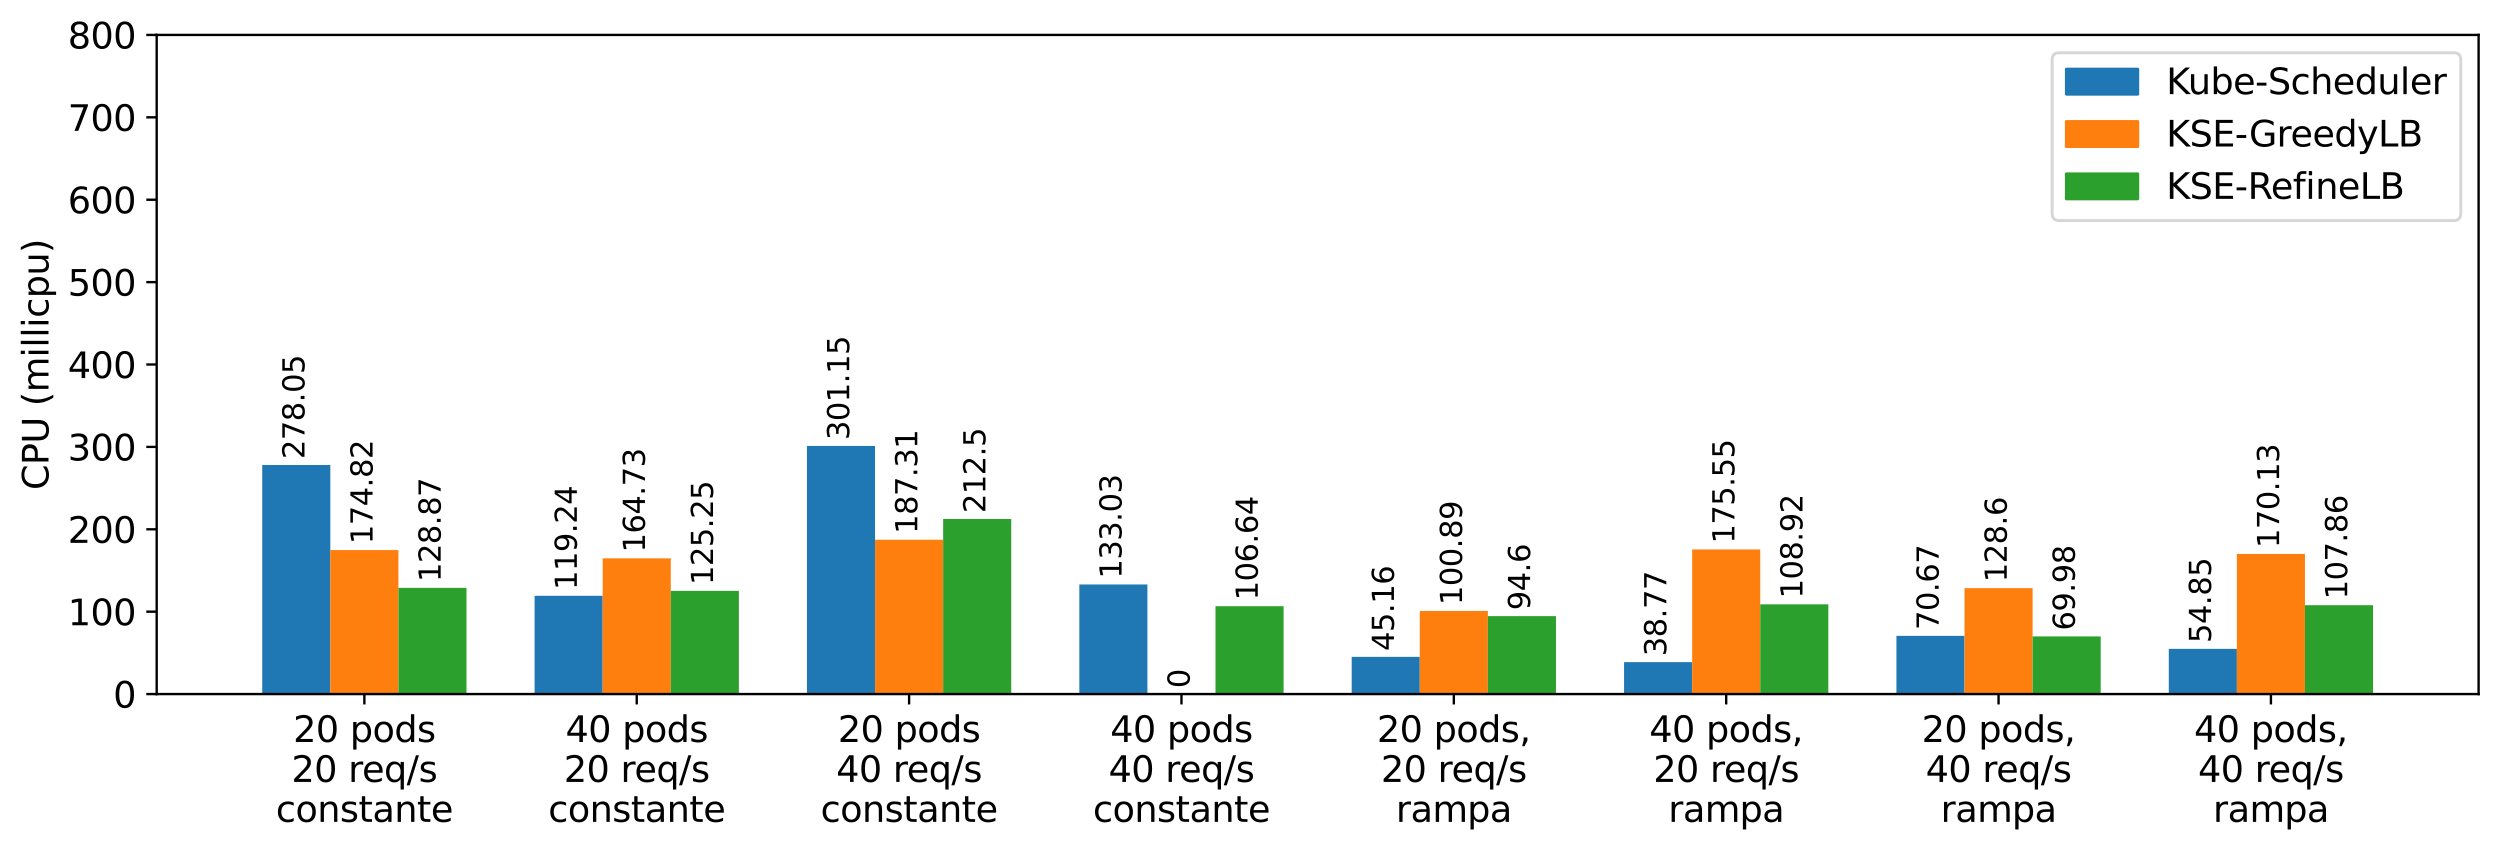 <?xml version="1.0" encoding="utf-8" standalone="no"?>
<!DOCTYPE svg PUBLIC "-//W3C//DTD SVG 1.1//EN"
  "http://www.w3.org/Graphics/SVG/1.1/DTD/svg11.dtd">
<svg xmlns:xlink="http://www.w3.org/1999/xlink" width="841.119pt" height="286.208pt" viewBox="0 0 841.119 286.208" xmlns="http://www.w3.org/2000/svg" version="1.1">
 <defs>
  <style type="text/css">*{stroke-linejoin: round; stroke-linecap: butt}</style>
 </defs>
 <g id="figure_1">
  <g id="patch_1">
   <path d="M 0 286.208 
L 841.119 286.208 
L 841.119 0 
L 0 0 
z
" style="fill: #ffffff"/>
  </g>
  <g id="axes_1">
   <g id="patch_2">
    <path d="M 52.719 233.519 
L 833.919 233.519 
L 833.919 11.759 
L 52.719 11.759 
z
" style="fill: #ffffff"/>
   </g>
   <g id="patch_3">
    <path d="M 88.228 233.519 
L 111.137 233.519 
L 111.137 156.444 
L 88.228 156.444 
z
" clip-path="url(#pb0900d1557)" style="fill: #1f77b4"/>
   </g>
   <g id="patch_4">
    <path d="M 179.864 233.519 
L 202.773 233.519 
L 202.773 200.466 
L 179.864 200.466 
z
" clip-path="url(#pb0900d1557)" style="fill: #1f77b4"/>
   </g>
   <g id="patch_5">
    <path d="M 271.501 233.519 
L 294.41 233.519 
L 294.41 150.04 
L 271.501 150.04 
z
" clip-path="url(#pb0900d1557)" style="fill: #1f77b4"/>
   </g>
   <g id="patch_6">
    <path d="M 363.137 233.519 
L 386.046 233.519 
L 386.046 196.643 
L 363.137 196.643 
z
" clip-path="url(#pb0900d1557)" style="fill: #1f77b4"/>
   </g>
   <g id="patch_7">
    <path d="M 454.773 233.519 
L 477.682 233.519 
L 477.682 221.001 
L 454.773 221.001 
z
" clip-path="url(#pb0900d1557)" style="fill: #1f77b4"/>
   </g>
   <g id="patch_8">
    <path d="M 546.41 233.519 
L 569.319 233.519 
L 569.319 222.772 
L 546.41 222.772 
z
" clip-path="url(#pb0900d1557)" style="fill: #1f77b4"/>
   </g>
   <g id="patch_9">
    <path d="M 638.046 233.519 
L 660.955 233.519 
L 660.955 213.929 
L 638.046 213.929 
z
" clip-path="url(#pb0900d1557)" style="fill: #1f77b4"/>
   </g>
   <g id="patch_10">
    <path d="M 729.682 233.519 
L 752.591 233.519 
L 752.591 218.315 
L 729.682 218.315 
z
" clip-path="url(#pb0900d1557)" style="fill: #1f77b4"/>
   </g>
   <g id="patch_11">
    <path d="M 111.137 233.519 
L 134.046 233.519 
L 134.046 185.059 
L 111.137 185.059 
z
" clip-path="url(#pb0900d1557)" style="fill: #ff7f0e"/>
   </g>
   <g id="patch_12">
    <path d="M 202.773 233.519 
L 225.682 233.519 
L 225.682 187.856 
L 202.773 187.856 
z
" clip-path="url(#pb0900d1557)" style="fill: #ff7f0e"/>
   </g>
   <g id="patch_13">
    <path d="M 294.41 233.519 
L 317.319 233.519 
L 317.319 181.597 
L 294.41 181.597 
z
" clip-path="url(#pb0900d1557)" style="fill: #ff7f0e"/>
   </g>
   <g id="patch_14">
    <path d="M 386.046 233.519 
L 408.955 233.519 
L 408.955 233.519 
L 386.046 233.519 
z
" clip-path="url(#pb0900d1557)" style="fill: #ff7f0e"/>
   </g>
   <g id="patch_15">
    <path d="M 477.682 233.519 
L 500.591 233.519 
L 500.591 205.552 
L 477.682 205.552 
z
" clip-path="url(#pb0900d1557)" style="fill: #ff7f0e"/>
   </g>
   <g id="patch_16">
    <path d="M 569.319 233.519 
L 592.228 233.519 
L 592.228 184.857 
L 569.319 184.857 
z
" clip-path="url(#pb0900d1557)" style="fill: #ff7f0e"/>
   </g>
   <g id="patch_17">
    <path d="M 660.955 233.519 
L 683.864 233.519 
L 683.864 197.871 
L 660.955 197.871 
z
" clip-path="url(#pb0900d1557)" style="fill: #ff7f0e"/>
   </g>
   <g id="patch_18">
    <path d="M 752.591 233.519 
L 775.501 233.519 
L 775.501 186.359 
L 752.591 186.359 
z
" clip-path="url(#pb0900d1557)" style="fill: #ff7f0e"/>
   </g>
   <g id="patch_19">
    <path d="M 134.046 233.519 
L 156.955 233.519 
L 156.955 197.796 
L 134.046 197.796 
z
" clip-path="url(#pb0900d1557)" style="fill: #2ca02c"/>
   </g>
   <g id="patch_20">
    <path d="M 225.682 233.519 
L 248.591 233.519 
L 248.591 198.8 
L 225.682 198.8 
z
" clip-path="url(#pb0900d1557)" style="fill: #2ca02c"/>
   </g>
   <g id="patch_21">
    <path d="M 317.319 233.519 
L 340.228 233.519 
L 340.228 174.614 
L 317.319 174.614 
z
" clip-path="url(#pb0900d1557)" style="fill: #2ca02c"/>
   </g>
   <g id="patch_22">
    <path d="M 408.955 233.519 
L 431.864 233.519 
L 431.864 203.958 
L 408.955 203.958 
z
" clip-path="url(#pb0900d1557)" style="fill: #2ca02c"/>
   </g>
   <g id="patch_23">
    <path d="M 500.591 233.519 
L 523.501 233.519 
L 523.501 207.296 
L 500.591 207.296 
z
" clip-path="url(#pb0900d1557)" style="fill: #2ca02c"/>
   </g>
   <g id="patch_24">
    <path d="M 592.228 233.519 
L 615.137 233.519 
L 615.137 203.326 
L 592.228 203.326 
z
" clip-path="url(#pb0900d1557)" style="fill: #2ca02c"/>
   </g>
   <g id="patch_25">
    <path d="M 683.864 233.519 
L 706.773 233.519 
L 706.773 214.121 
L 683.864 214.121 
z
" clip-path="url(#pb0900d1557)" style="fill: #2ca02c"/>
   </g>
   <g id="patch_26">
    <path d="M 775.501 233.519 
L 798.41 233.519 
L 798.41 203.62 
L 775.501 203.62 
z
" clip-path="url(#pb0900d1557)" style="fill: #2ca02c"/>
   </g>
   <g id="matplotlib.axis_1">
    <g id="xtick_1">
     <g id="line2d_1">
      <defs>
       <path id="m3ec6db5851" d="M 0 0 
L 0 3.5 
" style="stroke: #000000; stroke-width: 0.8"/>
      </defs>
      <g>
       <use xlink:href="#m3ec6db5851" x="122.591" y="233.519" style="stroke: #000000; stroke-width: 0.8"/>
      </g>
     </g>
     <g id="text_1">
      <!-- 20 pods -->
      <g transform="translate(98.635 249.637)scale(0.12 -0.12)">
       <defs>
        <path id="DejaVuSans-32" d="M 1228 531 
L 3431 531 
L 3431 0 
L 469 0 
L 469 531 
Q 828 903 1448 1529 
Q 2069 2156 2228 2338 
Q 2531 2678 2651 2914 
Q 2772 3150 2772 3378 
Q 2772 3750 2511 3984 
Q 2250 4219 1831 4219 
Q 1534 4219 1204 4116 
Q 875 4013 500 3803 
L 500 4441 
Q 881 4594 1212 4672 
Q 1544 4750 1819 4750 
Q 2544 4750 2975 4387 
Q 3406 4025 3406 3419 
Q 3406 3131 3298 2873 
Q 3191 2616 2906 2266 
Q 2828 2175 2409 1742 
Q 1991 1309 1228 531 
z
" transform="scale(0.016)"/>
        <path id="DejaVuSans-30" d="M 2034 4250 
Q 1547 4250 1301 3770 
Q 1056 3291 1056 2328 
Q 1056 1369 1301 889 
Q 1547 409 2034 409 
Q 2525 409 2770 889 
Q 3016 1369 3016 2328 
Q 3016 3291 2770 3770 
Q 2525 4250 2034 4250 
z
M 2034 4750 
Q 2819 4750 3233 4129 
Q 3647 3509 3647 2328 
Q 3647 1150 3233 529 
Q 2819 -91 2034 -91 
Q 1250 -91 836 529 
Q 422 1150 422 2328 
Q 422 3509 836 4129 
Q 1250 4750 2034 4750 
z
" transform="scale(0.016)"/>
        <path id="DejaVuSans-20" transform="scale(0.016)"/>
        <path id="DejaVuSans-70" d="M 1159 525 
L 1159 -1331 
L 581 -1331 
L 581 3500 
L 1159 3500 
L 1159 2969 
Q 1341 3281 1617 3432 
Q 1894 3584 2278 3584 
Q 2916 3584 3314 3078 
Q 3713 2572 3713 1747 
Q 3713 922 3314 415 
Q 2916 -91 2278 -91 
Q 1894 -91 1617 61 
Q 1341 213 1159 525 
z
M 3116 1747 
Q 3116 2381 2855 2742 
Q 2594 3103 2138 3103 
Q 1681 3103 1420 2742 
Q 1159 2381 1159 1747 
Q 1159 1113 1420 752 
Q 1681 391 2138 391 
Q 2594 391 2855 752 
Q 3116 1113 3116 1747 
z
" transform="scale(0.016)"/>
        <path id="DejaVuSans-6f" d="M 1959 3097 
Q 1497 3097 1228 2736 
Q 959 2375 959 1747 
Q 959 1119 1226 758 
Q 1494 397 1959 397 
Q 2419 397 2687 759 
Q 2956 1122 2956 1747 
Q 2956 2369 2687 2733 
Q 2419 3097 1959 3097 
z
M 1959 3584 
Q 2709 3584 3137 3096 
Q 3566 2609 3566 1747 
Q 3566 888 3137 398 
Q 2709 -91 1959 -91 
Q 1206 -91 779 398 
Q 353 888 353 1747 
Q 353 2609 779 3096 
Q 1206 3584 1959 3584 
z
" transform="scale(0.016)"/>
        <path id="DejaVuSans-64" d="M 2906 2969 
L 2906 4863 
L 3481 4863 
L 3481 0 
L 2906 0 
L 2906 525 
Q 2725 213 2448 61 
Q 2172 -91 1784 -91 
Q 1150 -91 751 415 
Q 353 922 353 1747 
Q 353 2572 751 3078 
Q 1150 3584 1784 3584 
Q 2172 3584 2448 3432 
Q 2725 3281 2906 2969 
z
M 947 1747 
Q 947 1113 1208 752 
Q 1469 391 1925 391 
Q 2381 391 2643 752 
Q 2906 1113 2906 1747 
Q 2906 2381 2643 2742 
Q 2381 3103 1925 3103 
Q 1469 3103 1208 2742 
Q 947 2381 947 1747 
z
" transform="scale(0.016)"/>
        <path id="DejaVuSans-73" d="M 2834 3397 
L 2834 2853 
Q 2591 2978 2328 3040 
Q 2066 3103 1784 3103 
Q 1356 3103 1142 2972 
Q 928 2841 928 2578 
Q 928 2378 1081 2264 
Q 1234 2150 1697 2047 
L 1894 2003 
Q 2506 1872 2764 1633 
Q 3022 1394 3022 966 
Q 3022 478 2636 193 
Q 2250 -91 1575 -91 
Q 1294 -91 989 -36 
Q 684 19 347 128 
L 347 722 
Q 666 556 975 473 
Q 1284 391 1588 391 
Q 1994 391 2212 530 
Q 2431 669 2431 922 
Q 2431 1156 2273 1281 
Q 2116 1406 1581 1522 
L 1381 1569 
Q 847 1681 609 1914 
Q 372 2147 372 2553 
Q 372 3047 722 3315 
Q 1072 3584 1716 3584 
Q 2034 3584 2315 3537 
Q 2597 3491 2834 3397 
z
" transform="scale(0.016)"/>
       </defs>
       <use xlink:href="#DejaVuSans-32"/>
       <use xlink:href="#DejaVuSans-30" x="63.623"/>
       <use xlink:href="#DejaVuSans-20" x="127.246"/>
       <use xlink:href="#DejaVuSans-70" x="159.033"/>
       <use xlink:href="#DejaVuSans-6f" x="222.51"/>
       <use xlink:href="#DejaVuSans-64" x="283.691"/>
       <use xlink:href="#DejaVuSans-73" x="347.168"/>
      </g>
      <!-- 20 req/s -->
      <g transform="translate(98.07 263.075)scale(0.12 -0.12)">
       <defs>
        <path id="DejaVuSans-72" d="M 2631 2963 
Q 2534 3019 2420 3045 
Q 2306 3072 2169 3072 
Q 1681 3072 1420 2755 
Q 1159 2438 1159 1844 
L 1159 0 
L 581 0 
L 581 3500 
L 1159 3500 
L 1159 2956 
Q 1341 3275 1631 3429 
Q 1922 3584 2338 3584 
Q 2397 3584 2469 3576 
Q 2541 3569 2628 3553 
L 2631 2963 
z
" transform="scale(0.016)"/>
        <path id="DejaVuSans-65" d="M 3597 1894 
L 3597 1613 
L 953 1613 
Q 991 1019 1311 708 
Q 1631 397 2203 397 
Q 2534 397 2845 478 
Q 3156 559 3463 722 
L 3463 178 
Q 3153 47 2828 -22 
Q 2503 -91 2169 -91 
Q 1331 -91 842 396 
Q 353 884 353 1716 
Q 353 2575 817 3079 
Q 1281 3584 2069 3584 
Q 2775 3584 3186 3129 
Q 3597 2675 3597 1894 
z
M 3022 2063 
Q 3016 2534 2758 2815 
Q 2500 3097 2075 3097 
Q 1594 3097 1305 2825 
Q 1016 2553 972 2059 
L 3022 2063 
z
" transform="scale(0.016)"/>
        <path id="DejaVuSans-71" d="M 947 1747 
Q 947 1113 1208 752 
Q 1469 391 1925 391 
Q 2381 391 2643 752 
Q 2906 1113 2906 1747 
Q 2906 2381 2643 2742 
Q 2381 3103 1925 3103 
Q 1469 3103 1208 2742 
Q 947 2381 947 1747 
z
M 2906 525 
Q 2725 213 2448 61 
Q 2172 -91 1784 -91 
Q 1150 -91 751 415 
Q 353 922 353 1747 
Q 353 2572 751 3078 
Q 1150 3584 1784 3584 
Q 2172 3584 2448 3432 
Q 2725 3281 2906 2969 
L 2906 3500 
L 3481 3500 
L 3481 -1331 
L 2906 -1331 
L 2906 525 
z
" transform="scale(0.016)"/>
        <path id="DejaVuSans-2f" d="M 1625 4666 
L 2156 4666 
L 531 -594 
L 0 -594 
L 1625 4666 
z
" transform="scale(0.016)"/>
       </defs>
       <use xlink:href="#DejaVuSans-32"/>
       <use xlink:href="#DejaVuSans-30" x="63.623"/>
       <use xlink:href="#DejaVuSans-20" x="127.246"/>
       <use xlink:href="#DejaVuSans-72" x="159.033"/>
       <use xlink:href="#DejaVuSans-65" x="197.896"/>
       <use xlink:href="#DejaVuSans-71" x="259.42"/>
       <use xlink:href="#DejaVuSans-2f" x="322.896"/>
       <use xlink:href="#DejaVuSans-73" x="356.588"/>
      </g>
      <!-- constante -->
      <g transform="translate(92.817 276.512)scale(0.12 -0.12)">
       <defs>
        <path id="DejaVuSans-63" d="M 3122 3366 
L 3122 2828 
Q 2878 2963 2633 3030 
Q 2388 3097 2138 3097 
Q 1578 3097 1268 2742 
Q 959 2388 959 1747 
Q 959 1106 1268 751 
Q 1578 397 2138 397 
Q 2388 397 2633 464 
Q 2878 531 3122 666 
L 3122 134 
Q 2881 22 2623 -34 
Q 2366 -91 2075 -91 
Q 1284 -91 818 406 
Q 353 903 353 1747 
Q 353 2603 823 3093 
Q 1294 3584 2113 3584 
Q 2378 3584 2631 3529 
Q 2884 3475 3122 3366 
z
" transform="scale(0.016)"/>
        <path id="DejaVuSans-6e" d="M 3513 2113 
L 3513 0 
L 2938 0 
L 2938 2094 
Q 2938 2591 2744 2837 
Q 2550 3084 2163 3084 
Q 1697 3084 1428 2787 
Q 1159 2491 1159 1978 
L 1159 0 
L 581 0 
L 581 3500 
L 1159 3500 
L 1159 2956 
Q 1366 3272 1645 3428 
Q 1925 3584 2291 3584 
Q 2894 3584 3203 3211 
Q 3513 2838 3513 2113 
z
" transform="scale(0.016)"/>
        <path id="DejaVuSans-74" d="M 1172 4494 
L 1172 3500 
L 2356 3500 
L 2356 3053 
L 1172 3053 
L 1172 1153 
Q 1172 725 1289 603 
Q 1406 481 1766 481 
L 2356 481 
L 2356 0 
L 1766 0 
Q 1100 0 847 248 
Q 594 497 594 1153 
L 594 3053 
L 172 3053 
L 172 3500 
L 594 3500 
L 594 4494 
L 1172 4494 
z
" transform="scale(0.016)"/>
        <path id="DejaVuSans-61" d="M 2194 1759 
Q 1497 1759 1228 1600 
Q 959 1441 959 1056 
Q 959 750 1161 570 
Q 1363 391 1709 391 
Q 2188 391 2477 730 
Q 2766 1069 2766 1631 
L 2766 1759 
L 2194 1759 
z
M 3341 1997 
L 3341 0 
L 2766 0 
L 2766 531 
Q 2569 213 2275 61 
Q 1981 -91 1556 -91 
Q 1019 -91 701 211 
Q 384 513 384 1019 
Q 384 1609 779 1909 
Q 1175 2209 1959 2209 
L 2766 2209 
L 2766 2266 
Q 2766 2663 2505 2880 
Q 2244 3097 1772 3097 
Q 1472 3097 1187 3025 
Q 903 2953 641 2809 
L 641 3341 
Q 956 3463 1253 3523 
Q 1550 3584 1831 3584 
Q 2591 3584 2966 3190 
Q 3341 2797 3341 1997 
z
" transform="scale(0.016)"/>
       </defs>
       <use xlink:href="#DejaVuSans-63"/>
       <use xlink:href="#DejaVuSans-6f" x="54.98"/>
       <use xlink:href="#DejaVuSans-6e" x="116.162"/>
       <use xlink:href="#DejaVuSans-73" x="179.541"/>
       <use xlink:href="#DejaVuSans-74" x="231.641"/>
       <use xlink:href="#DejaVuSans-61" x="270.85"/>
       <use xlink:href="#DejaVuSans-6e" x="332.129"/>
       <use xlink:href="#DejaVuSans-74" x="395.508"/>
       <use xlink:href="#DejaVuSans-65" x="434.717"/>
      </g>
     </g>
    </g>
    <g id="xtick_2">
     <g id="line2d_2">
      <g>
       <use xlink:href="#m3ec6db5851" x="214.228" y="233.519" style="stroke: #000000; stroke-width: 0.8"/>
      </g>
     </g>
     <g id="text_2">
      <!-- 40 pods -->
      <g transform="translate(190.271 249.637)scale(0.12 -0.12)">
       <defs>
        <path id="DejaVuSans-34" d="M 2419 4116 
L 825 1625 
L 2419 1625 
L 2419 4116 
z
M 2253 4666 
L 3047 4666 
L 3047 1625 
L 3713 1625 
L 3713 1100 
L 3047 1100 
L 3047 0 
L 2419 0 
L 2419 1100 
L 313 1100 
L 313 1709 
L 2253 4666 
z
" transform="scale(0.016)"/>
       </defs>
       <use xlink:href="#DejaVuSans-34"/>
       <use xlink:href="#DejaVuSans-30" x="63.623"/>
       <use xlink:href="#DejaVuSans-20" x="127.246"/>
       <use xlink:href="#DejaVuSans-70" x="159.033"/>
       <use xlink:href="#DejaVuSans-6f" x="222.51"/>
       <use xlink:href="#DejaVuSans-64" x="283.691"/>
       <use xlink:href="#DejaVuSans-73" x="347.168"/>
      </g>
      <!-- 20 req/s -->
      <g transform="translate(189.707 263.075)scale(0.12 -0.12)">
       <use xlink:href="#DejaVuSans-32"/>
       <use xlink:href="#DejaVuSans-30" x="63.623"/>
       <use xlink:href="#DejaVuSans-20" x="127.246"/>
       <use xlink:href="#DejaVuSans-72" x="159.033"/>
       <use xlink:href="#DejaVuSans-65" x="197.896"/>
       <use xlink:href="#DejaVuSans-71" x="259.42"/>
       <use xlink:href="#DejaVuSans-2f" x="322.896"/>
       <use xlink:href="#DejaVuSans-73" x="356.588"/>
      </g>
      <!-- constante -->
      <g transform="translate(184.454 276.512)scale(0.12 -0.12)">
       <use xlink:href="#DejaVuSans-63"/>
       <use xlink:href="#DejaVuSans-6f" x="54.98"/>
       <use xlink:href="#DejaVuSans-6e" x="116.162"/>
       <use xlink:href="#DejaVuSans-73" x="179.541"/>
       <use xlink:href="#DejaVuSans-74" x="231.641"/>
       <use xlink:href="#DejaVuSans-61" x="270.85"/>
       <use xlink:href="#DejaVuSans-6e" x="332.129"/>
       <use xlink:href="#DejaVuSans-74" x="395.508"/>
       <use xlink:href="#DejaVuSans-65" x="434.717"/>
      </g>
     </g>
    </g>
    <g id="xtick_3">
     <g id="line2d_3">
      <g>
       <use xlink:href="#m3ec6db5851" x="305.864" y="233.519" style="stroke: #000000; stroke-width: 0.8"/>
      </g>
     </g>
     <g id="text_3">
      <!-- 20 pods -->
      <g transform="translate(281.907 249.637)scale(0.12 -0.12)">
       <use xlink:href="#DejaVuSans-32"/>
       <use xlink:href="#DejaVuSans-30" x="63.623"/>
       <use xlink:href="#DejaVuSans-20" x="127.246"/>
       <use xlink:href="#DejaVuSans-70" x="159.033"/>
       <use xlink:href="#DejaVuSans-6f" x="222.51"/>
       <use xlink:href="#DejaVuSans-64" x="283.691"/>
       <use xlink:href="#DejaVuSans-73" x="347.168"/>
      </g>
      <!-- 40 req/s -->
      <g transform="translate(281.343 263.075)scale(0.12 -0.12)">
       <use xlink:href="#DejaVuSans-34"/>
       <use xlink:href="#DejaVuSans-30" x="63.623"/>
       <use xlink:href="#DejaVuSans-20" x="127.246"/>
       <use xlink:href="#DejaVuSans-72" x="159.033"/>
       <use xlink:href="#DejaVuSans-65" x="197.896"/>
       <use xlink:href="#DejaVuSans-71" x="259.42"/>
       <use xlink:href="#DejaVuSans-2f" x="322.896"/>
       <use xlink:href="#DejaVuSans-73" x="356.588"/>
      </g>
      <!-- constante -->
      <g transform="translate(276.09 276.512)scale(0.12 -0.12)">
       <use xlink:href="#DejaVuSans-63"/>
       <use xlink:href="#DejaVuSans-6f" x="54.98"/>
       <use xlink:href="#DejaVuSans-6e" x="116.162"/>
       <use xlink:href="#DejaVuSans-73" x="179.541"/>
       <use xlink:href="#DejaVuSans-74" x="231.641"/>
       <use xlink:href="#DejaVuSans-61" x="270.85"/>
       <use xlink:href="#DejaVuSans-6e" x="332.129"/>
       <use xlink:href="#DejaVuSans-74" x="395.508"/>
       <use xlink:href="#DejaVuSans-65" x="434.717"/>
      </g>
     </g>
    </g>
    <g id="xtick_4">
     <g id="line2d_4">
      <g>
       <use xlink:href="#m3ec6db5851" x="397.501" y="233.519" style="stroke: #000000; stroke-width: 0.8"/>
      </g>
     </g>
     <g id="text_4">
      <!-- 40 pods -->
      <g transform="translate(373.544 249.637)scale(0.12 -0.12)">
       <use xlink:href="#DejaVuSans-34"/>
       <use xlink:href="#DejaVuSans-30" x="63.623"/>
       <use xlink:href="#DejaVuSans-20" x="127.246"/>
       <use xlink:href="#DejaVuSans-70" x="159.033"/>
       <use xlink:href="#DejaVuSans-6f" x="222.51"/>
       <use xlink:href="#DejaVuSans-64" x="283.691"/>
       <use xlink:href="#DejaVuSans-73" x="347.168"/>
      </g>
      <!-- 40 req/s -->
      <g transform="translate(372.979 263.075)scale(0.12 -0.12)">
       <use xlink:href="#DejaVuSans-34"/>
       <use xlink:href="#DejaVuSans-30" x="63.623"/>
       <use xlink:href="#DejaVuSans-20" x="127.246"/>
       <use xlink:href="#DejaVuSans-72" x="159.033"/>
       <use xlink:href="#DejaVuSans-65" x="197.896"/>
       <use xlink:href="#DejaVuSans-71" x="259.42"/>
       <use xlink:href="#DejaVuSans-2f" x="322.896"/>
       <use xlink:href="#DejaVuSans-73" x="356.588"/>
      </g>
      <!-- constante -->
      <g transform="translate(367.727 276.512)scale(0.12 -0.12)">
       <use xlink:href="#DejaVuSans-63"/>
       <use xlink:href="#DejaVuSans-6f" x="54.98"/>
       <use xlink:href="#DejaVuSans-6e" x="116.162"/>
       <use xlink:href="#DejaVuSans-73" x="179.541"/>
       <use xlink:href="#DejaVuSans-74" x="231.641"/>
       <use xlink:href="#DejaVuSans-61" x="270.85"/>
       <use xlink:href="#DejaVuSans-6e" x="332.129"/>
       <use xlink:href="#DejaVuSans-74" x="395.508"/>
       <use xlink:href="#DejaVuSans-65" x="434.717"/>
      </g>
     </g>
    </g>
    <g id="xtick_5">
     <g id="line2d_5">
      <g>
       <use xlink:href="#m3ec6db5851" x="489.137" y="233.519" style="stroke: #000000; stroke-width: 0.8"/>
      </g>
     </g>
     <g id="text_5">
      <!-- 20 pods, -->
      <g transform="translate(463.273 249.637)scale(0.12 -0.12)">
       <defs>
        <path id="DejaVuSans-2c" d="M 750 794 
L 1409 794 
L 1409 256 
L 897 -744 
L 494 -744 
L 750 256 
L 750 794 
z
" transform="scale(0.016)"/>
       </defs>
       <use xlink:href="#DejaVuSans-32"/>
       <use xlink:href="#DejaVuSans-30" x="63.623"/>
       <use xlink:href="#DejaVuSans-20" x="127.246"/>
       <use xlink:href="#DejaVuSans-70" x="159.033"/>
       <use xlink:href="#DejaVuSans-6f" x="222.51"/>
       <use xlink:href="#DejaVuSans-64" x="283.691"/>
       <use xlink:href="#DejaVuSans-73" x="347.168"/>
       <use xlink:href="#DejaVuSans-2c" x="399.268"/>
      </g>
      <!-- 20 req/s -->
      <g transform="translate(464.616 263.075)scale(0.12 -0.12)">
       <use xlink:href="#DejaVuSans-32"/>
       <use xlink:href="#DejaVuSans-30" x="63.623"/>
       <use xlink:href="#DejaVuSans-20" x="127.246"/>
       <use xlink:href="#DejaVuSans-72" x="159.033"/>
       <use xlink:href="#DejaVuSans-65" x="197.896"/>
       <use xlink:href="#DejaVuSans-71" x="259.42"/>
       <use xlink:href="#DejaVuSans-2f" x="322.896"/>
       <use xlink:href="#DejaVuSans-73" x="356.588"/>
      </g>
      <!-- rampa -->
      <g transform="translate(469.663 276.512)scale(0.12 -0.12)">
       <defs>
        <path id="DejaVuSans-6d" d="M 3328 2828 
Q 3544 3216 3844 3400 
Q 4144 3584 4550 3584 
Q 5097 3584 5394 3201 
Q 5691 2819 5691 2113 
L 5691 0 
L 5113 0 
L 5113 2094 
Q 5113 2597 4934 2840 
Q 4756 3084 4391 3084 
Q 3944 3084 3684 2787 
Q 3425 2491 3425 1978 
L 3425 0 
L 2847 0 
L 2847 2094 
Q 2847 2600 2669 2842 
Q 2491 3084 2119 3084 
Q 1678 3084 1418 2786 
Q 1159 2488 1159 1978 
L 1159 0 
L 581 0 
L 581 3500 
L 1159 3500 
L 1159 2956 
Q 1356 3278 1631 3431 
Q 1906 3584 2284 3584 
Q 2666 3584 2933 3390 
Q 3200 3197 3328 2828 
z
" transform="scale(0.016)"/>
       </defs>
       <use xlink:href="#DejaVuSans-72"/>
       <use xlink:href="#DejaVuSans-61" x="41.113"/>
       <use xlink:href="#DejaVuSans-6d" x="102.393"/>
       <use xlink:href="#DejaVuSans-70" x="199.805"/>
       <use xlink:href="#DejaVuSans-61" x="263.281"/>
      </g>
     </g>
    </g>
    <g id="xtick_6">
     <g id="line2d_6">
      <g>
       <use xlink:href="#m3ec6db5851" x="580.773" y="233.519" style="stroke: #000000; stroke-width: 0.8"/>
      </g>
     </g>
     <g id="text_6">
      <!-- 40 pods, -->
      <g transform="translate(554.91 249.637)scale(0.12 -0.12)">
       <use xlink:href="#DejaVuSans-34"/>
       <use xlink:href="#DejaVuSans-30" x="63.623"/>
       <use xlink:href="#DejaVuSans-20" x="127.246"/>
       <use xlink:href="#DejaVuSans-70" x="159.033"/>
       <use xlink:href="#DejaVuSans-6f" x="222.51"/>
       <use xlink:href="#DejaVuSans-64" x="283.691"/>
       <use xlink:href="#DejaVuSans-73" x="347.168"/>
       <use xlink:href="#DejaVuSans-2c" x="399.268"/>
      </g>
      <!-- 20 req/s -->
      <g transform="translate(556.252 263.075)scale(0.12 -0.12)">
       <use xlink:href="#DejaVuSans-32"/>
       <use xlink:href="#DejaVuSans-30" x="63.623"/>
       <use xlink:href="#DejaVuSans-20" x="127.246"/>
       <use xlink:href="#DejaVuSans-72" x="159.033"/>
       <use xlink:href="#DejaVuSans-65" x="197.896"/>
       <use xlink:href="#DejaVuSans-71" x="259.42"/>
       <use xlink:href="#DejaVuSans-2f" x="322.896"/>
       <use xlink:href="#DejaVuSans-73" x="356.588"/>
      </g>
      <!-- rampa -->
      <g transform="translate(561.3 276.512)scale(0.12 -0.12)">
       <use xlink:href="#DejaVuSans-72"/>
       <use xlink:href="#DejaVuSans-61" x="41.113"/>
       <use xlink:href="#DejaVuSans-6d" x="102.393"/>
       <use xlink:href="#DejaVuSans-70" x="199.805"/>
       <use xlink:href="#DejaVuSans-61" x="263.281"/>
      </g>
     </g>
    </g>
    <g id="xtick_7">
     <g id="line2d_7">
      <g>
       <use xlink:href="#m3ec6db5851" x="672.41" y="233.519" style="stroke: #000000; stroke-width: 0.8"/>
      </g>
     </g>
     <g id="text_7">
      <!-- 20 pods, -->
      <g transform="translate(646.546 249.637)scale(0.12 -0.12)">
       <use xlink:href="#DejaVuSans-32"/>
       <use xlink:href="#DejaVuSans-30" x="63.623"/>
       <use xlink:href="#DejaVuSans-20" x="127.246"/>
       <use xlink:href="#DejaVuSans-70" x="159.033"/>
       <use xlink:href="#DejaVuSans-6f" x="222.51"/>
       <use xlink:href="#DejaVuSans-64" x="283.691"/>
       <use xlink:href="#DejaVuSans-73" x="347.168"/>
       <use xlink:href="#DejaVuSans-2c" x="399.268"/>
      </g>
      <!-- 40 req/s -->
      <g transform="translate(647.888 263.075)scale(0.12 -0.12)">
       <use xlink:href="#DejaVuSans-34"/>
       <use xlink:href="#DejaVuSans-30" x="63.623"/>
       <use xlink:href="#DejaVuSans-20" x="127.246"/>
       <use xlink:href="#DejaVuSans-72" x="159.033"/>
       <use xlink:href="#DejaVuSans-65" x="197.896"/>
       <use xlink:href="#DejaVuSans-71" x="259.42"/>
       <use xlink:href="#DejaVuSans-2f" x="322.896"/>
       <use xlink:href="#DejaVuSans-73" x="356.588"/>
      </g>
      <!-- rampa -->
      <g transform="translate(652.936 276.512)scale(0.12 -0.12)">
       <use xlink:href="#DejaVuSans-72"/>
       <use xlink:href="#DejaVuSans-61" x="41.113"/>
       <use xlink:href="#DejaVuSans-6d" x="102.393"/>
       <use xlink:href="#DejaVuSans-70" x="199.805"/>
       <use xlink:href="#DejaVuSans-61" x="263.281"/>
      </g>
     </g>
    </g>
    <g id="xtick_8">
     <g id="line2d_8">
      <g>
       <use xlink:href="#m3ec6db5851" x="764.046" y="233.519" style="stroke: #000000; stroke-width: 0.8"/>
      </g>
     </g>
     <g id="text_8">
      <!-- 40 pods, -->
      <g transform="translate(738.182 249.637)scale(0.12 -0.12)">
       <use xlink:href="#DejaVuSans-34"/>
       <use xlink:href="#DejaVuSans-30" x="63.623"/>
       <use xlink:href="#DejaVuSans-20" x="127.246"/>
       <use xlink:href="#DejaVuSans-70" x="159.033"/>
       <use xlink:href="#DejaVuSans-6f" x="222.51"/>
       <use xlink:href="#DejaVuSans-64" x="283.691"/>
       <use xlink:href="#DejaVuSans-73" x="347.168"/>
       <use xlink:href="#DejaVuSans-2c" x="399.268"/>
      </g>
      <!-- 40 req/s -->
      <g transform="translate(739.525 263.075)scale(0.12 -0.12)">
       <use xlink:href="#DejaVuSans-34"/>
       <use xlink:href="#DejaVuSans-30" x="63.623"/>
       <use xlink:href="#DejaVuSans-20" x="127.246"/>
       <use xlink:href="#DejaVuSans-72" x="159.033"/>
       <use xlink:href="#DejaVuSans-65" x="197.896"/>
       <use xlink:href="#DejaVuSans-71" x="259.42"/>
       <use xlink:href="#DejaVuSans-2f" x="322.896"/>
       <use xlink:href="#DejaVuSans-73" x="356.588"/>
      </g>
      <!-- rampa -->
      <g transform="translate(744.572 276.512)scale(0.12 -0.12)">
       <use xlink:href="#DejaVuSans-72"/>
       <use xlink:href="#DejaVuSans-61" x="41.113"/>
       <use xlink:href="#DejaVuSans-6d" x="102.393"/>
       <use xlink:href="#DejaVuSans-70" x="199.805"/>
       <use xlink:href="#DejaVuSans-61" x="263.281"/>
      </g>
     </g>
    </g>
   </g>
   <g id="matplotlib.axis_2">
    <g id="ytick_1">
     <g id="line2d_9">
      <defs>
       <path id="m4032c280f4" d="M 0 0 
L -3.5 0 
" style="stroke: #000000; stroke-width: 0.8"/>
      </defs>
      <g>
       <use xlink:href="#m4032c280f4" x="52.719" y="233.519" style="stroke: #000000; stroke-width: 0.8"/>
      </g>
     </g>
     <g id="text_9">
      <!-- 0 -->
      <g transform="translate(38.084 238.078)scale(0.12 -0.12)">
       <use xlink:href="#DejaVuSans-30"/>
      </g>
     </g>
    </g>
    <g id="ytick_2">
     <g id="line2d_10">
      <g>
       <use xlink:href="#m4032c280f4" x="52.719" y="205.799" style="stroke: #000000; stroke-width: 0.8"/>
      </g>
     </g>
     <g id="text_10">
      <!-- 100 -->
      <g transform="translate(22.814 210.358)scale(0.12 -0.12)">
       <defs>
        <path id="DejaVuSans-31" d="M 794 531 
L 1825 531 
L 1825 4091 
L 703 3866 
L 703 4441 
L 1819 4666 
L 2450 4666 
L 2450 531 
L 3481 531 
L 3481 0 
L 794 0 
L 794 531 
z
" transform="scale(0.016)"/>
       </defs>
       <use xlink:href="#DejaVuSans-31"/>
       <use xlink:href="#DejaVuSans-30" x="63.623"/>
       <use xlink:href="#DejaVuSans-30" x="127.246"/>
      </g>
     </g>
    </g>
    <g id="ytick_3">
     <g id="line2d_11">
      <g>
       <use xlink:href="#m4032c280f4" x="52.719" y="178.079" style="stroke: #000000; stroke-width: 0.8"/>
      </g>
     </g>
     <g id="text_11">
      <!-- 200 -->
      <g transform="translate(22.814 182.638)scale(0.12 -0.12)">
       <use xlink:href="#DejaVuSans-32"/>
       <use xlink:href="#DejaVuSans-30" x="63.623"/>
       <use xlink:href="#DejaVuSans-30" x="127.246"/>
      </g>
     </g>
    </g>
    <g id="ytick_4">
     <g id="line2d_12">
      <g>
       <use xlink:href="#m4032c280f4" x="52.719" y="150.359" style="stroke: #000000; stroke-width: 0.8"/>
      </g>
     </g>
     <g id="text_12">
      <!-- 300 -->
      <g transform="translate(22.814 154.918)scale(0.12 -0.12)">
       <defs>
        <path id="DejaVuSans-33" d="M 2597 2516 
Q 3050 2419 3304 2112 
Q 3559 1806 3559 1356 
Q 3559 666 3084 287 
Q 2609 -91 1734 -91 
Q 1441 -91 1130 -33 
Q 819 25 488 141 
L 488 750 
Q 750 597 1062 519 
Q 1375 441 1716 441 
Q 2309 441 2620 675 
Q 2931 909 2931 1356 
Q 2931 1769 2642 2001 
Q 2353 2234 1838 2234 
L 1294 2234 
L 1294 2753 
L 1863 2753 
Q 2328 2753 2575 2939 
Q 2822 3125 2822 3475 
Q 2822 3834 2567 4026 
Q 2313 4219 1838 4219 
Q 1578 4219 1281 4162 
Q 984 4106 628 3988 
L 628 4550 
Q 988 4650 1302 4700 
Q 1616 4750 1894 4750 
Q 2613 4750 3031 4423 
Q 3450 4097 3450 3541 
Q 3450 3153 3228 2886 
Q 3006 2619 2597 2516 
z
" transform="scale(0.016)"/>
       </defs>
       <use xlink:href="#DejaVuSans-33"/>
       <use xlink:href="#DejaVuSans-30" x="63.623"/>
       <use xlink:href="#DejaVuSans-30" x="127.246"/>
      </g>
     </g>
    </g>
    <g id="ytick_5">
     <g id="line2d_13">
      <g>
       <use xlink:href="#m4032c280f4" x="52.719" y="122.639" style="stroke: #000000; stroke-width: 0.8"/>
      </g>
     </g>
     <g id="text_13">
      <!-- 400 -->
      <g transform="translate(22.814 127.198)scale(0.12 -0.12)">
       <use xlink:href="#DejaVuSans-34"/>
       <use xlink:href="#DejaVuSans-30" x="63.623"/>
       <use xlink:href="#DejaVuSans-30" x="127.246"/>
      </g>
     </g>
    </g>
    <g id="ytick_6">
     <g id="line2d_14">
      <g>
       <use xlink:href="#m4032c280f4" x="52.719" y="94.919" style="stroke: #000000; stroke-width: 0.8"/>
      </g>
     </g>
     <g id="text_14">
      <!-- 500 -->
      <g transform="translate(22.814 99.478)scale(0.12 -0.12)">
       <defs>
        <path id="DejaVuSans-35" d="M 691 4666 
L 3169 4666 
L 3169 4134 
L 1269 4134 
L 1269 2991 
Q 1406 3038 1543 3061 
Q 1681 3084 1819 3084 
Q 2600 3084 3056 2656 
Q 3513 2228 3513 1497 
Q 3513 744 3044 326 
Q 2575 -91 1722 -91 
Q 1428 -91 1123 -41 
Q 819 9 494 109 
L 494 744 
Q 775 591 1075 516 
Q 1375 441 1709 441 
Q 2250 441 2565 725 
Q 2881 1009 2881 1497 
Q 2881 1984 2565 2268 
Q 2250 2553 1709 2553 
Q 1456 2553 1204 2497 
Q 953 2441 691 2322 
L 691 4666 
z
" transform="scale(0.016)"/>
       </defs>
       <use xlink:href="#DejaVuSans-35"/>
       <use xlink:href="#DejaVuSans-30" x="63.623"/>
       <use xlink:href="#DejaVuSans-30" x="127.246"/>
      </g>
     </g>
    </g>
    <g id="ytick_7">
     <g id="line2d_15">
      <g>
       <use xlink:href="#m4032c280f4" x="52.719" y="67.199" style="stroke: #000000; stroke-width: 0.8"/>
      </g>
     </g>
     <g id="text_15">
      <!-- 600 -->
      <g transform="translate(22.814 71.758)scale(0.12 -0.12)">
       <defs>
        <path id="DejaVuSans-36" d="M 2113 2584 
Q 1688 2584 1439 2293 
Q 1191 2003 1191 1497 
Q 1191 994 1439 701 
Q 1688 409 2113 409 
Q 2538 409 2786 701 
Q 3034 994 3034 1497 
Q 3034 2003 2786 2293 
Q 2538 2584 2113 2584 
z
M 3366 4563 
L 3366 3988 
Q 3128 4100 2886 4159 
Q 2644 4219 2406 4219 
Q 1781 4219 1451 3797 
Q 1122 3375 1075 2522 
Q 1259 2794 1537 2939 
Q 1816 3084 2150 3084 
Q 2853 3084 3261 2657 
Q 3669 2231 3669 1497 
Q 3669 778 3244 343 
Q 2819 -91 2113 -91 
Q 1303 -91 875 529 
Q 447 1150 447 2328 
Q 447 3434 972 4092 
Q 1497 4750 2381 4750 
Q 2619 4750 2861 4703 
Q 3103 4656 3366 4563 
z
" transform="scale(0.016)"/>
       </defs>
       <use xlink:href="#DejaVuSans-36"/>
       <use xlink:href="#DejaVuSans-30" x="63.623"/>
       <use xlink:href="#DejaVuSans-30" x="127.246"/>
      </g>
     </g>
    </g>
    <g id="ytick_8">
     <g id="line2d_16">
      <g>
       <use xlink:href="#m4032c280f4" x="52.719" y="39.479" style="stroke: #000000; stroke-width: 0.8"/>
      </g>
     </g>
     <g id="text_16">
      <!-- 700 -->
      <g transform="translate(22.814 44.038)scale(0.12 -0.12)">
       <defs>
        <path id="DejaVuSans-37" d="M 525 4666 
L 3525 4666 
L 3525 4397 
L 1831 0 
L 1172 0 
L 2766 4134 
L 525 4134 
L 525 4666 
z
" transform="scale(0.016)"/>
       </defs>
       <use xlink:href="#DejaVuSans-37"/>
       <use xlink:href="#DejaVuSans-30" x="63.623"/>
       <use xlink:href="#DejaVuSans-30" x="127.246"/>
      </g>
     </g>
    </g>
    <g id="ytick_9">
     <g id="line2d_17">
      <g>
       <use xlink:href="#m4032c280f4" x="52.719" y="11.759" style="stroke: #000000; stroke-width: 0.8"/>
      </g>
     </g>
     <g id="text_17">
      <!-- 800 -->
      <g transform="translate(22.814 16.318)scale(0.12 -0.12)">
       <defs>
        <path id="DejaVuSans-38" d="M 2034 2216 
Q 1584 2216 1326 1975 
Q 1069 1734 1069 1313 
Q 1069 891 1326 650 
Q 1584 409 2034 409 
Q 2484 409 2743 651 
Q 3003 894 3003 1313 
Q 3003 1734 2745 1975 
Q 2488 2216 2034 2216 
z
M 1403 2484 
Q 997 2584 770 2862 
Q 544 3141 544 3541 
Q 544 4100 942 4425 
Q 1341 4750 2034 4750 
Q 2731 4750 3128 4425 
Q 3525 4100 3525 3541 
Q 3525 3141 3298 2862 
Q 3072 2584 2669 2484 
Q 3125 2378 3379 2068 
Q 3634 1759 3634 1313 
Q 3634 634 3220 271 
Q 2806 -91 2034 -91 
Q 1263 -91 848 271 
Q 434 634 434 1313 
Q 434 1759 690 2068 
Q 947 2378 1403 2484 
z
M 1172 3481 
Q 1172 3119 1398 2916 
Q 1625 2713 2034 2713 
Q 2441 2713 2670 2916 
Q 2900 3119 2900 3481 
Q 2900 3844 2670 4047 
Q 2441 4250 2034 4250 
Q 1625 4250 1398 4047 
Q 1172 3844 1172 3481 
z
" transform="scale(0.016)"/>
       </defs>
       <use xlink:href="#DejaVuSans-38"/>
       <use xlink:href="#DejaVuSans-30" x="63.623"/>
       <use xlink:href="#DejaVuSans-30" x="127.246"/>
      </g>
     </g>
    </g>
    <g id="text_18">
     <!-- CPU (millicpu) -->
     <g transform="translate(16.318 164.849)rotate(-90)scale(0.12 -0.12)">
      <defs>
       <path id="DejaVuSans-43" d="M 4122 4306 
L 4122 3641 
Q 3803 3938 3442 4084 
Q 3081 4231 2675 4231 
Q 1875 4231 1450 3742 
Q 1025 3253 1025 2328 
Q 1025 1406 1450 917 
Q 1875 428 2675 428 
Q 3081 428 3442 575 
Q 3803 722 4122 1019 
L 4122 359 
Q 3791 134 3420 21 
Q 3050 -91 2638 -91 
Q 1578 -91 968 557 
Q 359 1206 359 2328 
Q 359 3453 968 4101 
Q 1578 4750 2638 4750 
Q 3056 4750 3426 4639 
Q 3797 4528 4122 4306 
z
" transform="scale(0.016)"/>
       <path id="DejaVuSans-50" d="M 1259 4147 
L 1259 2394 
L 2053 2394 
Q 2494 2394 2734 2622 
Q 2975 2850 2975 3272 
Q 2975 3691 2734 3919 
Q 2494 4147 2053 4147 
L 1259 4147 
z
M 628 4666 
L 2053 4666 
Q 2838 4666 3239 4311 
Q 3641 3956 3641 3272 
Q 3641 2581 3239 2228 
Q 2838 1875 2053 1875 
L 1259 1875 
L 1259 0 
L 628 0 
L 628 4666 
z
" transform="scale(0.016)"/>
       <path id="DejaVuSans-55" d="M 556 4666 
L 1191 4666 
L 1191 1831 
Q 1191 1081 1462 751 
Q 1734 422 2344 422 
Q 2950 422 3222 751 
Q 3494 1081 3494 1831 
L 3494 4666 
L 4128 4666 
L 4128 1753 
Q 4128 841 3676 375 
Q 3225 -91 2344 -91 
Q 1459 -91 1007 375 
Q 556 841 556 1753 
L 556 4666 
z
" transform="scale(0.016)"/>
       <path id="DejaVuSans-28" d="M 1984 4856 
Q 1566 4138 1362 3434 
Q 1159 2731 1159 2009 
Q 1159 1288 1364 580 
Q 1569 -128 1984 -844 
L 1484 -844 
Q 1016 -109 783 600 
Q 550 1309 550 2009 
Q 550 2706 781 3412 
Q 1013 4119 1484 4856 
L 1984 4856 
z
" transform="scale(0.016)"/>
       <path id="DejaVuSans-69" d="M 603 3500 
L 1178 3500 
L 1178 0 
L 603 0 
L 603 3500 
z
M 603 4863 
L 1178 4863 
L 1178 4134 
L 603 4134 
L 603 4863 
z
" transform="scale(0.016)"/>
       <path id="DejaVuSans-6c" d="M 603 4863 
L 1178 4863 
L 1178 0 
L 603 0 
L 603 4863 
z
" transform="scale(0.016)"/>
       <path id="DejaVuSans-75" d="M 544 1381 
L 544 3500 
L 1119 3500 
L 1119 1403 
Q 1119 906 1312 657 
Q 1506 409 1894 409 
Q 2359 409 2629 706 
Q 2900 1003 2900 1516 
L 2900 3500 
L 3475 3500 
L 3475 0 
L 2900 0 
L 2900 538 
Q 2691 219 2414 64 
Q 2138 -91 1772 -91 
Q 1169 -91 856 284 
Q 544 659 544 1381 
z
M 1991 3584 
L 1991 3584 
z
" transform="scale(0.016)"/>
       <path id="DejaVuSans-29" d="M 513 4856 
L 1013 4856 
Q 1481 4119 1714 3412 
Q 1947 2706 1947 2009 
Q 1947 1309 1714 600 
Q 1481 -109 1013 -844 
L 513 -844 
Q 928 -128 1133 580 
Q 1338 1288 1338 2009 
Q 1338 2731 1133 3434 
Q 928 4138 513 4856 
z
" transform="scale(0.016)"/>
      </defs>
      <use xlink:href="#DejaVuSans-43"/>
      <use xlink:href="#DejaVuSans-50" x="69.824"/>
      <use xlink:href="#DejaVuSans-55" x="130.127"/>
      <use xlink:href="#DejaVuSans-20" x="203.32"/>
      <use xlink:href="#DejaVuSans-28" x="235.107"/>
      <use xlink:href="#DejaVuSans-6d" x="274.121"/>
      <use xlink:href="#DejaVuSans-69" x="371.533"/>
      <use xlink:href="#DejaVuSans-6c" x="399.316"/>
      <use xlink:href="#DejaVuSans-6c" x="427.1"/>
      <use xlink:href="#DejaVuSans-69" x="454.883"/>
      <use xlink:href="#DejaVuSans-63" x="482.666"/>
      <use xlink:href="#DejaVuSans-70" x="537.646"/>
      <use xlink:href="#DejaVuSans-75" x="601.123"/>
      <use xlink:href="#DejaVuSans-29" x="664.502"/>
     </g>
    </g>
   </g>
   <g id="patch_27">
    <path d="M 52.719 233.519 
L 52.719 11.759 
" style="fill: none; stroke: #000000; stroke-width: 0.8; stroke-linejoin: miter; stroke-linecap: square"/>
   </g>
   <g id="patch_28">
    <path d="M 833.919 233.519 
L 833.919 11.759 
" style="fill: none; stroke: #000000; stroke-width: 0.8; stroke-linejoin: miter; stroke-linecap: square"/>
   </g>
   <g id="patch_29">
    <path d="M 52.719 233.519 
L 833.919 233.519 
" style="fill: none; stroke: #000000; stroke-width: 0.8; stroke-linejoin: miter; stroke-linecap: square"/>
   </g>
   <g id="patch_30">
    <path d="M 52.719 11.759 
L 833.919 11.759 
" style="fill: none; stroke: #000000; stroke-width: 0.8; stroke-linejoin: miter; stroke-linecap: square"/>
   </g>
   <g id="text_19">
    <!-- 278.05 -->
    <g transform="translate(102.442 154.444)rotate(-90)scale(0.1 -0.1)">
     <defs>
      <path id="DejaVuSans-2e" d="M 684 794 
L 1344 794 
L 1344 0 
L 684 0 
L 684 794 
z
" transform="scale(0.016)"/>
     </defs>
     <use xlink:href="#DejaVuSans-32"/>
     <use xlink:href="#DejaVuSans-37" x="63.623"/>
     <use xlink:href="#DejaVuSans-38" x="127.246"/>
     <use xlink:href="#DejaVuSans-2e" x="190.869"/>
     <use xlink:href="#DejaVuSans-30" x="222.656"/>
     <use xlink:href="#DejaVuSans-35" x="286.279"/>
    </g>
   </g>
   <g id="text_20">
    <!-- 119.24 -->
    <g transform="translate(194.078 198.466)rotate(-90)scale(0.1 -0.1)">
     <defs>
      <path id="DejaVuSans-39" d="M 703 97 
L 703 672 
Q 941 559 1184 500 
Q 1428 441 1663 441 
Q 2288 441 2617 861 
Q 2947 1281 2994 2138 
Q 2813 1869 2534 1725 
Q 2256 1581 1919 1581 
Q 1219 1581 811 2004 
Q 403 2428 403 3163 
Q 403 3881 828 4315 
Q 1253 4750 1959 4750 
Q 2769 4750 3195 4129 
Q 3622 3509 3622 2328 
Q 3622 1225 3098 567 
Q 2575 -91 1691 -91 
Q 1453 -91 1209 -44 
Q 966 3 703 97 
z
M 1959 2075 
Q 2384 2075 2632 2365 
Q 2881 2656 2881 3163 
Q 2881 3666 2632 3958 
Q 2384 4250 1959 4250 
Q 1534 4250 1286 3958 
Q 1038 3666 1038 3163 
Q 1038 2656 1286 2365 
Q 1534 2075 1959 2075 
z
" transform="scale(0.016)"/>
     </defs>
     <use xlink:href="#DejaVuSans-31"/>
     <use xlink:href="#DejaVuSans-31" x="63.623"/>
     <use xlink:href="#DejaVuSans-39" x="127.246"/>
     <use xlink:href="#DejaVuSans-2e" x="190.869"/>
     <use xlink:href="#DejaVuSans-32" x="222.656"/>
     <use xlink:href="#DejaVuSans-34" x="286.279"/>
    </g>
   </g>
   <g id="text_21">
    <!-- 301.15 -->
    <g transform="translate(285.714 148.04)rotate(-90)scale(0.1 -0.1)">
     <use xlink:href="#DejaVuSans-33"/>
     <use xlink:href="#DejaVuSans-30" x="63.623"/>
     <use xlink:href="#DejaVuSans-31" x="127.246"/>
     <use xlink:href="#DejaVuSans-2e" x="190.869"/>
     <use xlink:href="#DejaVuSans-31" x="222.656"/>
     <use xlink:href="#DejaVuSans-35" x="286.279"/>
    </g>
   </g>
   <g id="text_22">
    <!-- 133.03 -->
    <g transform="translate(377.351 194.643)rotate(-90)scale(0.1 -0.1)">
     <use xlink:href="#DejaVuSans-31"/>
     <use xlink:href="#DejaVuSans-33" x="63.623"/>
     <use xlink:href="#DejaVuSans-33" x="127.246"/>
     <use xlink:href="#DejaVuSans-2e" x="190.869"/>
     <use xlink:href="#DejaVuSans-30" x="222.656"/>
     <use xlink:href="#DejaVuSans-33" x="286.279"/>
    </g>
   </g>
   <g id="text_23">
    <!-- 45.16 -->
    <g transform="translate(468.987 219.001)rotate(-90)scale(0.1 -0.1)">
     <use xlink:href="#DejaVuSans-34"/>
     <use xlink:href="#DejaVuSans-35" x="63.623"/>
     <use xlink:href="#DejaVuSans-2e" x="127.246"/>
     <use xlink:href="#DejaVuSans-31" x="159.033"/>
     <use xlink:href="#DejaVuSans-36" x="222.656"/>
    </g>
   </g>
   <g id="text_24">
    <!-- 38.77 -->
    <g transform="translate(560.624 220.772)rotate(-90)scale(0.1 -0.1)">
     <use xlink:href="#DejaVuSans-33"/>
     <use xlink:href="#DejaVuSans-38" x="63.623"/>
     <use xlink:href="#DejaVuSans-2e" x="127.246"/>
     <use xlink:href="#DejaVuSans-37" x="159.033"/>
     <use xlink:href="#DejaVuSans-37" x="222.656"/>
    </g>
   </g>
   <g id="text_25">
    <!-- 70.67 -->
    <g transform="translate(652.26 211.929)rotate(-90)scale(0.1 -0.1)">
     <use xlink:href="#DejaVuSans-37"/>
     <use xlink:href="#DejaVuSans-30" x="63.623"/>
     <use xlink:href="#DejaVuSans-2e" x="127.246"/>
     <use xlink:href="#DejaVuSans-36" x="159.033"/>
     <use xlink:href="#DejaVuSans-37" x="222.656"/>
    </g>
   </g>
   <g id="text_26">
    <!-- 54.85 -->
    <g transform="translate(743.896 216.315)rotate(-90)scale(0.1 -0.1)">
     <use xlink:href="#DejaVuSans-35"/>
     <use xlink:href="#DejaVuSans-34" x="63.623"/>
     <use xlink:href="#DejaVuSans-2e" x="127.246"/>
     <use xlink:href="#DejaVuSans-38" x="159.033"/>
     <use xlink:href="#DejaVuSans-35" x="222.656"/>
    </g>
   </g>
   <g id="text_27">
    <!-- 174.82 -->
    <g transform="translate(125.351 183.059)rotate(-90)scale(0.1 -0.1)">
     <use xlink:href="#DejaVuSans-31"/>
     <use xlink:href="#DejaVuSans-37" x="63.623"/>
     <use xlink:href="#DejaVuSans-34" x="127.246"/>
     <use xlink:href="#DejaVuSans-2e" x="190.869"/>
     <use xlink:href="#DejaVuSans-38" x="222.656"/>
     <use xlink:href="#DejaVuSans-32" x="286.279"/>
    </g>
   </g>
   <g id="text_28">
    <!-- 164.73 -->
    <g transform="translate(216.987 185.856)rotate(-90)scale(0.1 -0.1)">
     <use xlink:href="#DejaVuSans-31"/>
     <use xlink:href="#DejaVuSans-36" x="63.623"/>
     <use xlink:href="#DejaVuSans-34" x="127.246"/>
     <use xlink:href="#DejaVuSans-2e" x="190.869"/>
     <use xlink:href="#DejaVuSans-37" x="222.656"/>
     <use xlink:href="#DejaVuSans-33" x="286.279"/>
    </g>
   </g>
   <g id="text_29">
    <!-- 187.31 -->
    <g transform="translate(308.624 179.597)rotate(-90)scale(0.1 -0.1)">
     <use xlink:href="#DejaVuSans-31"/>
     <use xlink:href="#DejaVuSans-38" x="63.623"/>
     <use xlink:href="#DejaVuSans-37" x="127.246"/>
     <use xlink:href="#DejaVuSans-2e" x="190.869"/>
     <use xlink:href="#DejaVuSans-33" x="222.656"/>
     <use xlink:href="#DejaVuSans-31" x="286.279"/>
    </g>
   </g>
   <g id="text_30">
    <!-- 0 -->
    <g transform="translate(400.26 231.519)rotate(-90)scale(0.1 -0.1)">
     <use xlink:href="#DejaVuSans-30"/>
    </g>
   </g>
   <g id="text_31">
    <!-- 100.89 -->
    <g transform="translate(491.896 203.552)rotate(-90)scale(0.1 -0.1)">
     <use xlink:href="#DejaVuSans-31"/>
     <use xlink:href="#DejaVuSans-30" x="63.623"/>
     <use xlink:href="#DejaVuSans-30" x="127.246"/>
     <use xlink:href="#DejaVuSans-2e" x="190.869"/>
     <use xlink:href="#DejaVuSans-38" x="222.656"/>
     <use xlink:href="#DejaVuSans-39" x="286.279"/>
    </g>
   </g>
   <g id="text_32">
    <!-- 175.55 -->
    <g transform="translate(583.533 182.857)rotate(-90)scale(0.1 -0.1)">
     <use xlink:href="#DejaVuSans-31"/>
     <use xlink:href="#DejaVuSans-37" x="63.623"/>
     <use xlink:href="#DejaVuSans-35" x="127.246"/>
     <use xlink:href="#DejaVuSans-2e" x="190.869"/>
     <use xlink:href="#DejaVuSans-35" x="222.656"/>
     <use xlink:href="#DejaVuSans-35" x="286.279"/>
    </g>
   </g>
   <g id="text_33">
    <!-- 128.6 -->
    <g transform="translate(675.169 195.871)rotate(-90)scale(0.1 -0.1)">
     <use xlink:href="#DejaVuSans-31"/>
     <use xlink:href="#DejaVuSans-32" x="63.623"/>
     <use xlink:href="#DejaVuSans-38" x="127.246"/>
     <use xlink:href="#DejaVuSans-2e" x="190.869"/>
     <use xlink:href="#DejaVuSans-36" x="222.656"/>
    </g>
   </g>
   <g id="text_34">
    <!-- 170.13 -->
    <g transform="translate(766.805 184.359)rotate(-90)scale(0.1 -0.1)">
     <use xlink:href="#DejaVuSans-31"/>
     <use xlink:href="#DejaVuSans-37" x="63.623"/>
     <use xlink:href="#DejaVuSans-30" x="127.246"/>
     <use xlink:href="#DejaVuSans-2e" x="190.869"/>
     <use xlink:href="#DejaVuSans-31" x="222.656"/>
     <use xlink:href="#DejaVuSans-33" x="286.279"/>
    </g>
   </g>
   <g id="text_35">
    <!-- 128.87 -->
    <g transform="translate(148.26 195.796)rotate(-90)scale(0.1 -0.1)">
     <use xlink:href="#DejaVuSans-31"/>
     <use xlink:href="#DejaVuSans-32" x="63.623"/>
     <use xlink:href="#DejaVuSans-38" x="127.246"/>
     <use xlink:href="#DejaVuSans-2e" x="190.869"/>
     <use xlink:href="#DejaVuSans-38" x="222.656"/>
     <use xlink:href="#DejaVuSans-37" x="286.279"/>
    </g>
   </g>
   <g id="text_36">
    <!-- 125.25 -->
    <g transform="translate(239.896 196.8)rotate(-90)scale(0.1 -0.1)">
     <use xlink:href="#DejaVuSans-31"/>
     <use xlink:href="#DejaVuSans-32" x="63.623"/>
     <use xlink:href="#DejaVuSans-35" x="127.246"/>
     <use xlink:href="#DejaVuSans-2e" x="190.869"/>
     <use xlink:href="#DejaVuSans-32" x="222.656"/>
     <use xlink:href="#DejaVuSans-35" x="286.279"/>
    </g>
   </g>
   <g id="text_37">
    <!-- 212.5 -->
    <g transform="translate(331.533 172.614)rotate(-90)scale(0.1 -0.1)">
     <use xlink:href="#DejaVuSans-32"/>
     <use xlink:href="#DejaVuSans-31" x="63.623"/>
     <use xlink:href="#DejaVuSans-32" x="127.246"/>
     <use xlink:href="#DejaVuSans-2e" x="190.869"/>
     <use xlink:href="#DejaVuSans-35" x="222.656"/>
    </g>
   </g>
   <g id="text_38">
    <!-- 106.64 -->
    <g transform="translate(423.169 201.958)rotate(-90)scale(0.1 -0.1)">
     <use xlink:href="#DejaVuSans-31"/>
     <use xlink:href="#DejaVuSans-30" x="63.623"/>
     <use xlink:href="#DejaVuSans-36" x="127.246"/>
     <use xlink:href="#DejaVuSans-2e" x="190.869"/>
     <use xlink:href="#DejaVuSans-36" x="222.656"/>
     <use xlink:href="#DejaVuSans-34" x="286.279"/>
    </g>
   </g>
   <g id="text_39">
    <!-- 94.6 -->
    <g transform="translate(514.805 205.296)rotate(-90)scale(0.1 -0.1)">
     <use xlink:href="#DejaVuSans-39"/>
     <use xlink:href="#DejaVuSans-34" x="63.623"/>
     <use xlink:href="#DejaVuSans-2e" x="127.246"/>
     <use xlink:href="#DejaVuSans-36" x="159.033"/>
    </g>
   </g>
   <g id="text_40">
    <!-- 108.92 -->
    <g transform="translate(606.442 201.326)rotate(-90)scale(0.1 -0.1)">
     <use xlink:href="#DejaVuSans-31"/>
     <use xlink:href="#DejaVuSans-30" x="63.623"/>
     <use xlink:href="#DejaVuSans-38" x="127.246"/>
     <use xlink:href="#DejaVuSans-2e" x="190.869"/>
     <use xlink:href="#DejaVuSans-39" x="222.656"/>
     <use xlink:href="#DejaVuSans-32" x="286.279"/>
    </g>
   </g>
   <g id="text_41">
    <!-- 69.98 -->
    <g transform="translate(698.078 212.121)rotate(-90)scale(0.1 -0.1)">
     <use xlink:href="#DejaVuSans-36"/>
     <use xlink:href="#DejaVuSans-39" x="63.623"/>
     <use xlink:href="#DejaVuSans-2e" x="127.246"/>
     <use xlink:href="#DejaVuSans-39" x="159.033"/>
     <use xlink:href="#DejaVuSans-38" x="222.656"/>
    </g>
   </g>
   <g id="text_42">
    <!-- 107.86 -->
    <g transform="translate(789.714 201.62)rotate(-90)scale(0.1 -0.1)">
     <use xlink:href="#DejaVuSans-31"/>
     <use xlink:href="#DejaVuSans-30" x="63.623"/>
     <use xlink:href="#DejaVuSans-37" x="127.246"/>
     <use xlink:href="#DejaVuSans-2e" x="190.869"/>
     <use xlink:href="#DejaVuSans-38" x="222.656"/>
     <use xlink:href="#DejaVuSans-36" x="286.279"/>
    </g>
   </g>
   <g id="legend_1">
    <g id="patch_31">
     <path d="M 692.834 74.2 
L 825.519 74.2 
Q 827.919 74.2 827.919 71.8 
L 827.919 20.159 
Q 827.919 17.759 825.519 17.759 
L 692.834 17.759 
Q 690.434 17.759 690.434 20.159 
L 690.434 71.8 
Q 690.434 74.2 692.834 74.2 
z
" style="fill: #ffffff; opacity: 0.8; stroke: #cccccc; stroke-linejoin: miter"/>
    </g>
    <g id="patch_32">
     <path d="M 695.234 31.677 
L 719.234 31.677 
L 719.234 23.277 
L 695.234 23.277 
z
" style="fill: #1f77b4; stroke: #1f77b4; stroke-linejoin: miter"/>
    </g>
    <g id="text_43">
     <!-- Kube-Scheduler -->
     <g transform="translate(728.834 31.677)scale(0.12 -0.12)">
      <defs>
       <path id="DejaVuSans-4b" d="M 628 4666 
L 1259 4666 
L 1259 2694 
L 3353 4666 
L 4166 4666 
L 1850 2491 
L 4331 0 
L 3500 0 
L 1259 2247 
L 1259 0 
L 628 0 
L 628 4666 
z
" transform="scale(0.016)"/>
       <path id="DejaVuSans-62" d="M 3116 1747 
Q 3116 2381 2855 2742 
Q 2594 3103 2138 3103 
Q 1681 3103 1420 2742 
Q 1159 2381 1159 1747 
Q 1159 1113 1420 752 
Q 1681 391 2138 391 
Q 2594 391 2855 752 
Q 3116 1113 3116 1747 
z
M 1159 2969 
Q 1341 3281 1617 3432 
Q 1894 3584 2278 3584 
Q 2916 3584 3314 3078 
Q 3713 2572 3713 1747 
Q 3713 922 3314 415 
Q 2916 -91 2278 -91 
Q 1894 -91 1617 61 
Q 1341 213 1159 525 
L 1159 0 
L 581 0 
L 581 4863 
L 1159 4863 
L 1159 2969 
z
" transform="scale(0.016)"/>
       <path id="DejaVuSans-2d" d="M 313 2009 
L 1997 2009 
L 1997 1497 
L 313 1497 
L 313 2009 
z
" transform="scale(0.016)"/>
       <path id="DejaVuSans-53" d="M 3425 4513 
L 3425 3897 
Q 3066 4069 2747 4153 
Q 2428 4238 2131 4238 
Q 1616 4238 1336 4038 
Q 1056 3838 1056 3469 
Q 1056 3159 1242 3001 
Q 1428 2844 1947 2747 
L 2328 2669 
Q 3034 2534 3370 2195 
Q 3706 1856 3706 1288 
Q 3706 609 3251 259 
Q 2797 -91 1919 -91 
Q 1588 -91 1214 -16 
Q 841 59 441 206 
L 441 856 
Q 825 641 1194 531 
Q 1563 422 1919 422 
Q 2459 422 2753 634 
Q 3047 847 3047 1241 
Q 3047 1584 2836 1778 
Q 2625 1972 2144 2069 
L 1759 2144 
Q 1053 2284 737 2584 
Q 422 2884 422 3419 
Q 422 4038 858 4394 
Q 1294 4750 2059 4750 
Q 2388 4750 2728 4690 
Q 3069 4631 3425 4513 
z
" transform="scale(0.016)"/>
       <path id="DejaVuSans-68" d="M 3513 2113 
L 3513 0 
L 2938 0 
L 2938 2094 
Q 2938 2591 2744 2837 
Q 2550 3084 2163 3084 
Q 1697 3084 1428 2787 
Q 1159 2491 1159 1978 
L 1159 0 
L 581 0 
L 581 4863 
L 1159 4863 
L 1159 2956 
Q 1366 3272 1645 3428 
Q 1925 3584 2291 3584 
Q 2894 3584 3203 3211 
Q 3513 2838 3513 2113 
z
" transform="scale(0.016)"/>
      </defs>
      <use xlink:href="#DejaVuSans-4b"/>
      <use xlink:href="#DejaVuSans-75" x="60.576"/>
      <use xlink:href="#DejaVuSans-62" x="123.955"/>
      <use xlink:href="#DejaVuSans-65" x="187.432"/>
      <use xlink:href="#DejaVuSans-2d" x="248.955"/>
      <use xlink:href="#DejaVuSans-53" x="285.039"/>
      <use xlink:href="#DejaVuSans-63" x="348.516"/>
      <use xlink:href="#DejaVuSans-68" x="403.496"/>
      <use xlink:href="#DejaVuSans-65" x="466.875"/>
      <use xlink:href="#DejaVuSans-64" x="528.398"/>
      <use xlink:href="#DejaVuSans-75" x="591.875"/>
      <use xlink:href="#DejaVuSans-6c" x="655.254"/>
      <use xlink:href="#DejaVuSans-65" x="683.037"/>
      <use xlink:href="#DejaVuSans-72" x="744.561"/>
     </g>
    </g>
    <g id="patch_33">
     <path d="M 695.234 49.291 
L 719.234 49.291 
L 719.234 40.891 
L 695.234 40.891 
z
" style="fill: #ff7f0e; stroke: #ff7f0e; stroke-linejoin: miter"/>
    </g>
    <g id="text_44">
     <!-- KSE-GreedyLB -->
     <g transform="translate(728.834 49.291)scale(0.12 -0.12)">
      <defs>
       <path id="DejaVuSans-45" d="M 628 4666 
L 3578 4666 
L 3578 4134 
L 1259 4134 
L 1259 2753 
L 3481 2753 
L 3481 2222 
L 1259 2222 
L 1259 531 
L 3634 531 
L 3634 0 
L 628 0 
L 628 4666 
z
" transform="scale(0.016)"/>
       <path id="DejaVuSans-47" d="M 3809 666 
L 3809 1919 
L 2778 1919 
L 2778 2438 
L 4434 2438 
L 4434 434 
Q 4069 175 3628 42 
Q 3188 -91 2688 -91 
Q 1594 -91 976 548 
Q 359 1188 359 2328 
Q 359 3472 976 4111 
Q 1594 4750 2688 4750 
Q 3144 4750 3555 4637 
Q 3966 4525 4313 4306 
L 4313 3634 
Q 3963 3931 3569 4081 
Q 3175 4231 2741 4231 
Q 1884 4231 1454 3753 
Q 1025 3275 1025 2328 
Q 1025 1384 1454 906 
Q 1884 428 2741 428 
Q 3075 428 3337 486 
Q 3600 544 3809 666 
z
" transform="scale(0.016)"/>
       <path id="DejaVuSans-79" d="M 2059 -325 
Q 1816 -950 1584 -1140 
Q 1353 -1331 966 -1331 
L 506 -1331 
L 506 -850 
L 844 -850 
Q 1081 -850 1212 -737 
Q 1344 -625 1503 -206 
L 1606 56 
L 191 3500 
L 800 3500 
L 1894 763 
L 2988 3500 
L 3597 3500 
L 2059 -325 
z
" transform="scale(0.016)"/>
       <path id="DejaVuSans-4c" d="M 628 4666 
L 1259 4666 
L 1259 531 
L 3531 531 
L 3531 0 
L 628 0 
L 628 4666 
z
" transform="scale(0.016)"/>
       <path id="DejaVuSans-42" d="M 1259 2228 
L 1259 519 
L 2272 519 
Q 2781 519 3026 730 
Q 3272 941 3272 1375 
Q 3272 1813 3026 2020 
Q 2781 2228 2272 2228 
L 1259 2228 
z
M 1259 4147 
L 1259 2741 
L 2194 2741 
Q 2656 2741 2882 2914 
Q 3109 3088 3109 3444 
Q 3109 3797 2882 3972 
Q 2656 4147 2194 4147 
L 1259 4147 
z
M 628 4666 
L 2241 4666 
Q 2963 4666 3353 4366 
Q 3744 4066 3744 3513 
Q 3744 3084 3544 2831 
Q 3344 2578 2956 2516 
Q 3422 2416 3680 2098 
Q 3938 1781 3938 1306 
Q 3938 681 3513 340 
Q 3088 0 2303 0 
L 628 0 
L 628 4666 
z
" transform="scale(0.016)"/>
      </defs>
      <use xlink:href="#DejaVuSans-4b"/>
      <use xlink:href="#DejaVuSans-53" x="65.576"/>
      <use xlink:href="#DejaVuSans-45" x="129.053"/>
      <use xlink:href="#DejaVuSans-2d" x="192.236"/>
      <use xlink:href="#DejaVuSans-47" x="231.945"/>
      <use xlink:href="#DejaVuSans-72" x="309.436"/>
      <use xlink:href="#DejaVuSans-65" x="348.299"/>
      <use xlink:href="#DejaVuSans-65" x="409.822"/>
      <use xlink:href="#DejaVuSans-64" x="471.346"/>
      <use xlink:href="#DejaVuSans-79" x="534.822"/>
      <use xlink:href="#DejaVuSans-4c" x="594.002"/>
      <use xlink:href="#DejaVuSans-42" x="649.715"/>
     </g>
    </g>
    <g id="patch_34">
     <path d="M 695.234 66.905 
L 719.234 66.905 
L 719.234 58.505 
L 695.234 58.505 
z
" style="fill: #2ca02c; stroke: #2ca02c; stroke-linejoin: miter"/>
    </g>
    <g id="text_45">
     <!-- KSE-RefineLB -->
     <g transform="translate(728.834 66.905)scale(0.12 -0.12)">
      <defs>
       <path id="DejaVuSans-52" d="M 2841 2188 
Q 3044 2119 3236 1894 
Q 3428 1669 3622 1275 
L 4263 0 
L 3584 0 
L 2988 1197 
Q 2756 1666 2539 1819 
Q 2322 1972 1947 1972 
L 1259 1972 
L 1259 0 
L 628 0 
L 628 4666 
L 2053 4666 
Q 2853 4666 3247 4331 
Q 3641 3997 3641 3322 
Q 3641 2881 3436 2590 
Q 3231 2300 2841 2188 
z
M 1259 4147 
L 1259 2491 
L 2053 2491 
Q 2509 2491 2742 2702 
Q 2975 2913 2975 3322 
Q 2975 3731 2742 3939 
Q 2509 4147 2053 4147 
L 1259 4147 
z
" transform="scale(0.016)"/>
       <path id="DejaVuSans-66" d="M 2375 4863 
L 2375 4384 
L 1825 4384 
Q 1516 4384 1395 4259 
Q 1275 4134 1275 3809 
L 1275 3500 
L 2222 3500 
L 2222 3053 
L 1275 3053 
L 1275 0 
L 697 0 
L 697 3053 
L 147 3053 
L 147 3500 
L 697 3500 
L 697 3744 
Q 697 4328 969 4595 
Q 1241 4863 1831 4863 
L 2375 4863 
z
" transform="scale(0.016)"/>
      </defs>
      <use xlink:href="#DejaVuSans-4b"/>
      <use xlink:href="#DejaVuSans-53" x="65.576"/>
      <use xlink:href="#DejaVuSans-45" x="129.053"/>
      <use xlink:href="#DejaVuSans-2d" x="192.236"/>
      <use xlink:href="#DejaVuSans-52" x="228.32"/>
      <use xlink:href="#DejaVuSans-65" x="293.303"/>
      <use xlink:href="#DejaVuSans-66" x="354.826"/>
      <use xlink:href="#DejaVuSans-69" x="390.031"/>
      <use xlink:href="#DejaVuSans-6e" x="417.814"/>
      <use xlink:href="#DejaVuSans-65" x="481.193"/>
      <use xlink:href="#DejaVuSans-4c" x="542.717"/>
      <use xlink:href="#DejaVuSans-42" x="598.43"/>
     </g>
    </g>
   </g>
  </g>
 </g>
 <defs>
  <clipPath id="pb0900d1557">
   <rect x="52.719" y="11.759" width="781.2" height="221.76"/>
  </clipPath>
 </defs>
</svg>
